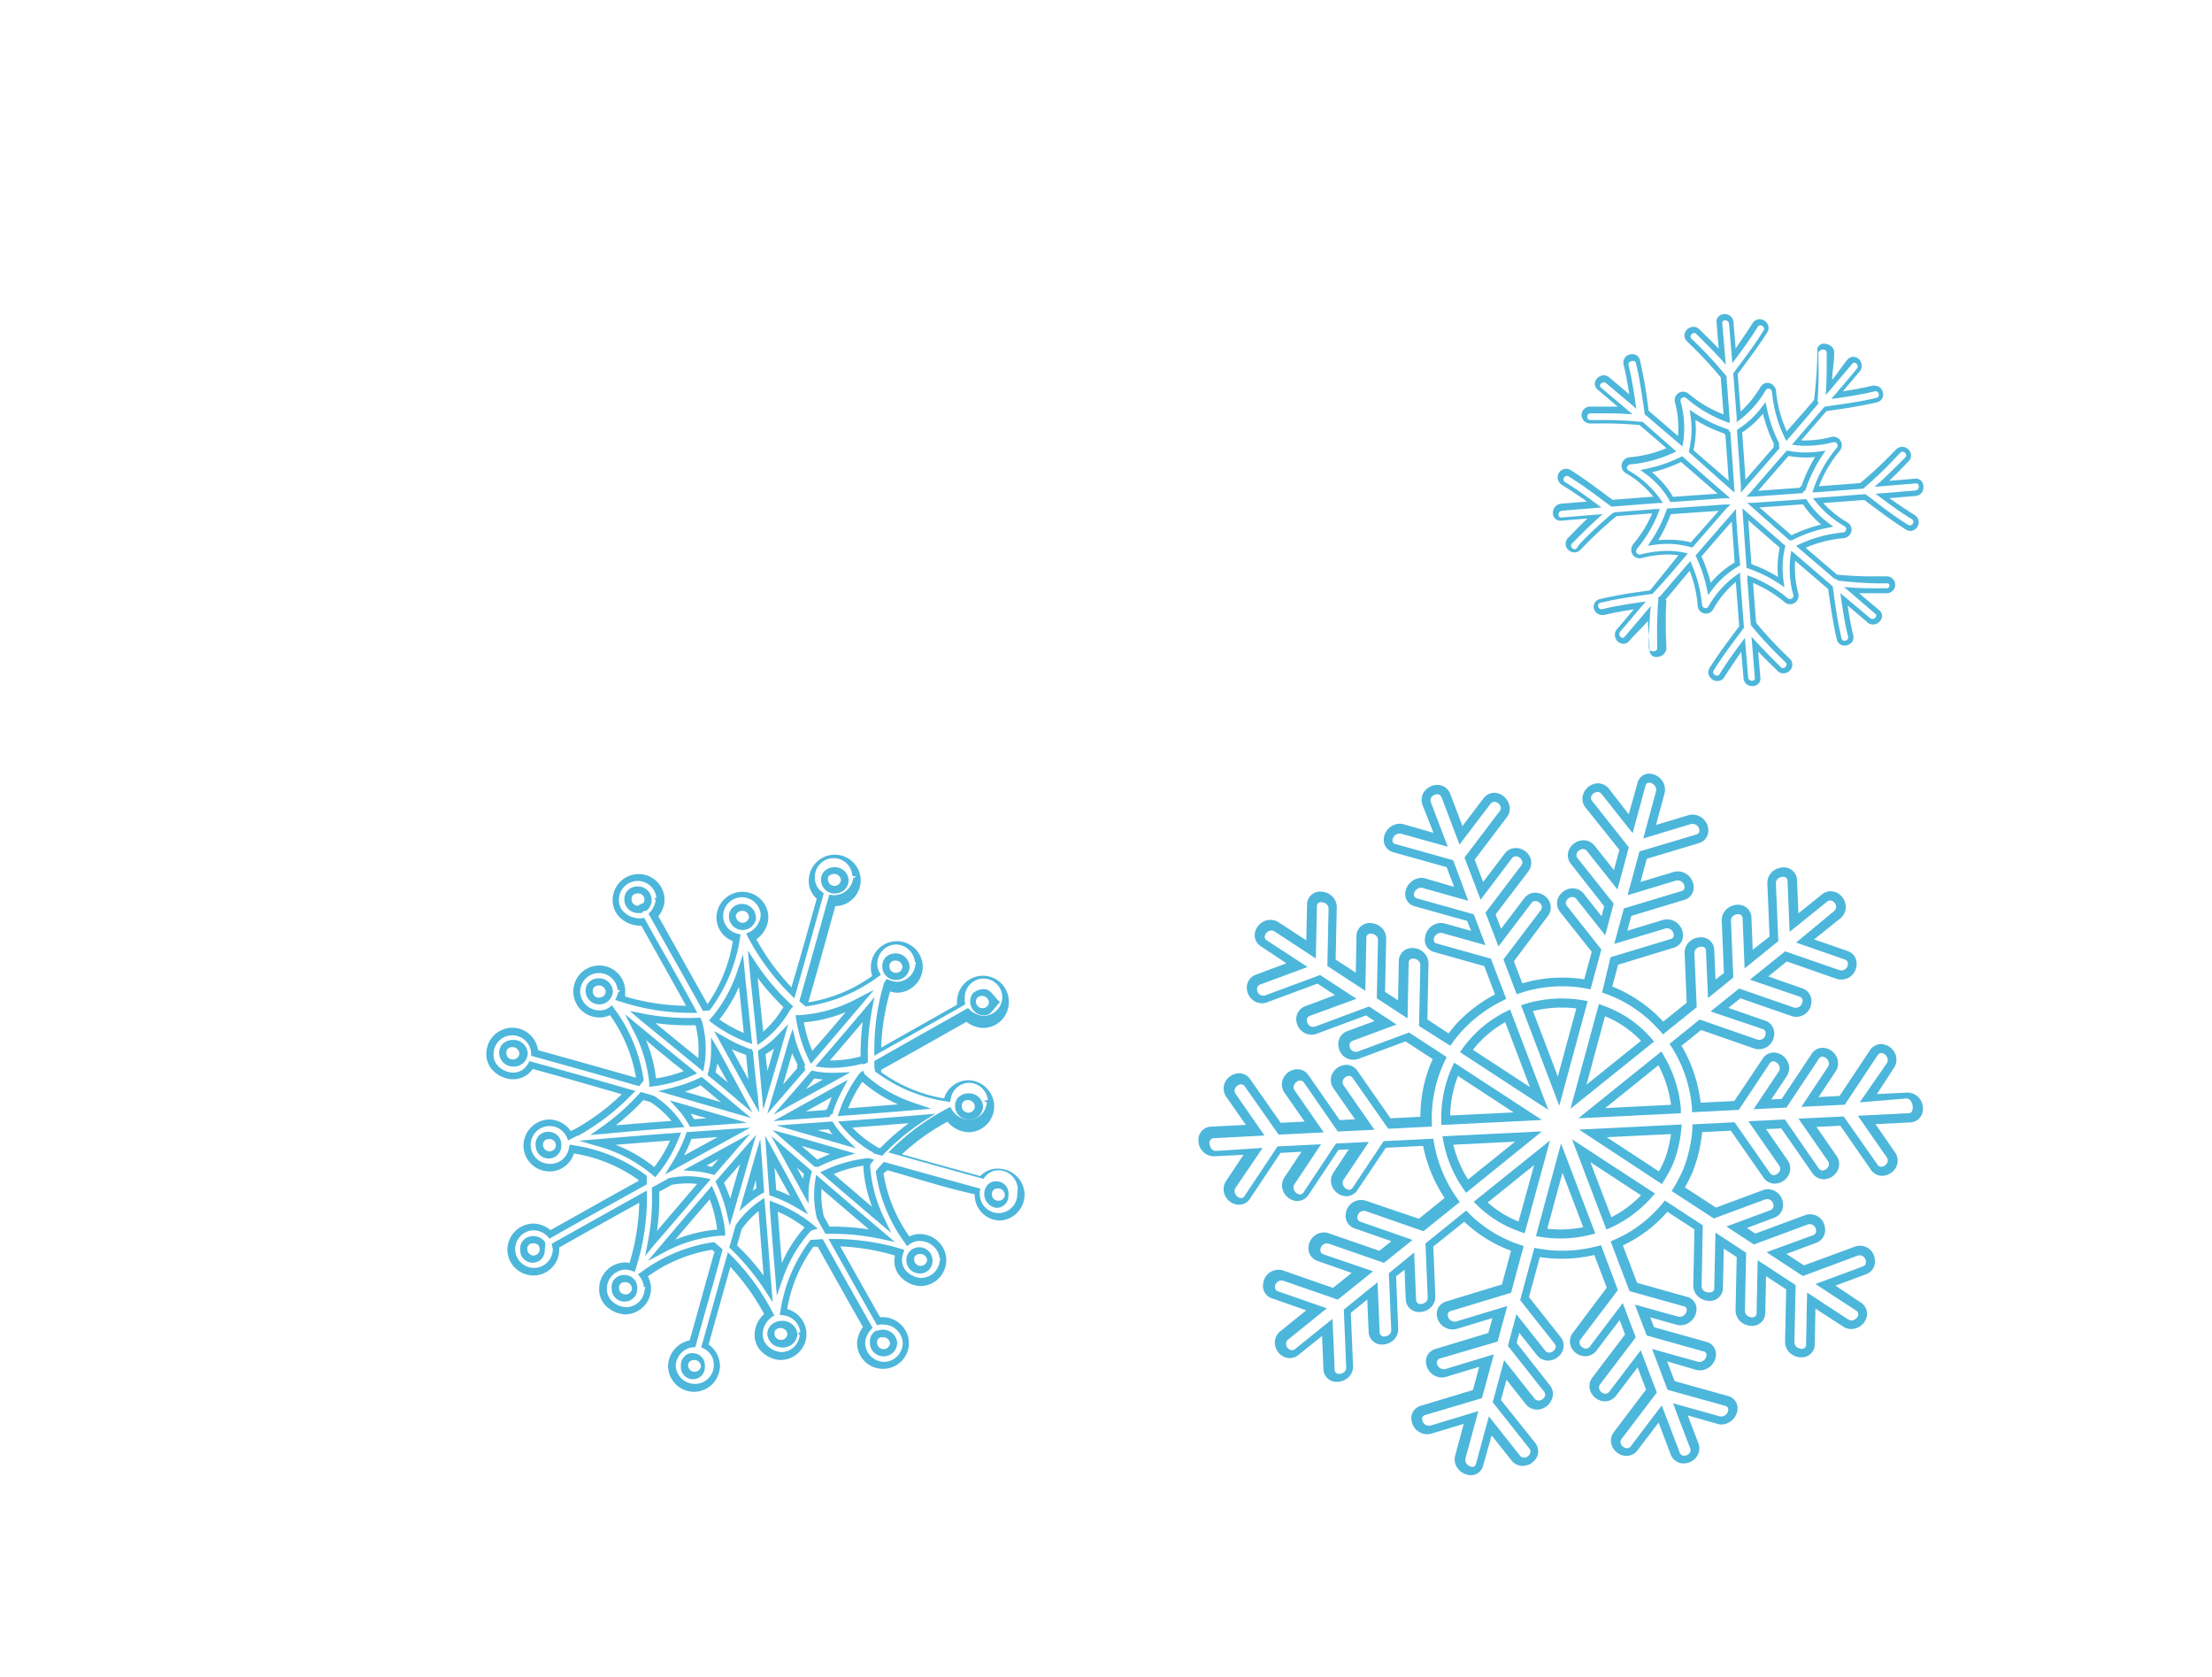 <svg id="layer1" xmlns="http://www.w3.org/2000/svg" viewBox="0 0 262.33 198.87"><defs><style>.cls-1{fill:#4db6db;}</style></defs><path class="cls-1" d="M196.16,123.5l-.37-.43a13.43,13.43,0,0,0-5.2-3.66l-.34-.13-.63-.23-3.37,12.42Zm-5.82-3a12.29,12.29,0,0,1,4.27,2.91l-6.46,5.2Z"/><path class="cls-1" d="M199.34,132l0-.56a14.81,14.81,0,0,0-2-6.23l-.31-.54-9.85,7.93Zm-1.17-1-7.8.39,6.31-5.08A14.21,14.21,0,0,1,198.17,130.93Z"/><path class="cls-1" d="M188.29,118.7l-.58-.1a14.91,14.91,0,0,0-6.77.42l-.55.17,4.53,11.92Zm-6.49,1.19a14.12,14.12,0,0,1,5.14-.32l-2.19,8.08Z"/><path class="cls-1" d="M226,129.56l-3.41.17,2-3.08a1.76,1.76,0,0,0,.1-1.85,1.91,1.91,0,0,0-1.61-1,1.58,1.58,0,0,0-1.33.75l-3.59,5.4-2.49.13,2-3a1.75,1.75,0,0,0,.1-1.84,1.89,1.89,0,0,0-1.62-1,1.57,1.57,0,0,0-1.32.75l-3.53,5.31-1.24.06,1.81-2.71a1.76,1.76,0,0,0,.09-1.85,1.88,1.88,0,0,0-1.61-1,1.57,1.57,0,0,0-1.32.75l-3.35,5-4,.2a17.09,17.09,0,0,0-2.26-6.75l2.32-1.87,6.26,2.18a1.81,1.81,0,0,0,2.39-1.47,1.59,1.59,0,0,0-1.09-1.83l-4.32-1.5,1.42-1.14,6,2.08A1.78,1.78,0,0,0,214.8,119a1.59,1.59,0,0,0-1.09-1.82l-4-1.4L211.9,114l5.87,2.05a1.81,1.81,0,0,0,2.39-1.47,1.59,1.59,0,0,0-1.09-1.83l-3.93-1.36,3.08-2.47a1.74,1.74,0,0,0,.56-2,1.84,1.84,0,0,0-1.67-1.25,1.69,1.69,0,0,0-1.06.4l-2.77,2.23-.16-3.9a1.56,1.56,0,0,0-1.61-1.55,2,2,0,0,0-1.42.6,1.79,1.79,0,0,0-.49,1.33l.26,6.27-2,1.57-.15-3.79a1.56,1.56,0,0,0-1.62-1.55,2,2,0,0,0-1.41.6,1.79,1.79,0,0,0-.49,1.33l.26,6.16-1,.78-.15-3.47a1.54,1.54,0,0,0-1.61-1.54,2,2,0,0,0-1.41.59,1.79,1.79,0,0,0-.49,1.33l.24,5.84-2.78,2.23a16.48,16.48,0,0,0-3.24-2.71,15.85,15.85,0,0,0-2.81-1.44l.7-2.59,6.54-2a1.51,1.51,0,0,0,1.13-1.74,1.9,1.9,0,0,0-1.84-1.64,2.15,2.15,0,0,0-.55.08l-4.19,1.27.48-1.76,6.24-1.89a1.53,1.53,0,0,0,1.13-1.75,1.9,1.9,0,0,0-1.83-1.64,2,2,0,0,0-.55.08l-3.91,1.18.75-2.75,6.15-1.85a1.55,1.55,0,0,0,1.13-1.75,1.9,1.9,0,0,0-1.84-1.64,1.75,1.75,0,0,0-.55.08l-3.8,1.15,1-3.7a1.82,1.82,0,0,0-.31-1.61,2,2,0,0,0-1.54-.78A1.47,1.47,0,0,0,194.16,93l-1,3.55-2.33-3a1.7,1.7,0,0,0-1.35-.67A1.9,1.9,0,0,0,187.83,94a1.64,1.64,0,0,0,.22,1.77l4,5-.65,2.4-2.27-2.87a1.7,1.7,0,0,0-1.34-.67,1.93,1.93,0,0,0-1.69,1.06,1.64,1.64,0,0,0,.22,1.77l3.93,5-.32,1.18L187.85,106a1.71,1.71,0,0,0-1.35-.67,1.93,1.93,0,0,0-1.68,1.06,1.64,1.64,0,0,0,.22,1.77l3.73,4.7-.89,3.26a16.76,16.76,0,0,0-7.34.48l-1-2.62,4-5.33a1.65,1.65,0,0,0,.19-1.8,1.9,1.9,0,0,0-1.66-1,1.64,1.64,0,0,0-1.33.69l-2.72,3.59-.65-1.7,3.86-5.08a1.69,1.69,0,0,0,.19-1.8,1.91,1.91,0,0,0-1.66-1,1.63,1.63,0,0,0-1.33.69l-2.54,3.34-1-2.65,3.79-5a1.65,1.65,0,0,0,.19-1.8A1.89,1.89,0,0,0,177.25,94a1.65,1.65,0,0,0-1.34.69l-2.47,3.26L172,94.16a1.62,1.62,0,0,0-1.54-1.09,1.92,1.92,0,0,0-1.57.82,1.71,1.71,0,0,0-.17,1.6L170,98.75l-3.5-1a1.81,1.81,0,0,0-.51-.08,1.94,1.94,0,0,0-1.87,1.68,1.51,1.51,0,0,0,1.15,1.71l6.29,1.76.89,2.34-3.4-1a1.79,1.79,0,0,0-.51-.07,2,2,0,0,0-1.87,1.68,1.49,1.49,0,0,0,1.15,1.7l6.19,1.73.44,1.17-3.08-.86a1.86,1.86,0,0,0-.52-.07A1.94,1.94,0,0,0,169,111.2a1.48,1.48,0,0,0,1.14,1.7l5.88,1.65,1.28,3.36a17.44,17.44,0,0,0-4.5,3.4,15.47,15.47,0,0,0-1,1.23l-2.52-1.66.13-6.57a1.79,1.79,0,0,0-.51-1.31,1.93,1.93,0,0,0-1.41-.59,1.55,1.55,0,0,0-1.6,1.58l-.09,4.62-1.54-1,.13-6.27a1.76,1.76,0,0,0-.51-1.31,2,2,0,0,0-1.4-.58,1.54,1.54,0,0,0-1.61,1.57l-.08,4.31-2.39-1.55.13-6.17a1.77,1.77,0,0,0-.52-1.31,2,2,0,0,0-1.4-.58,1.53,1.53,0,0,0-1.6,1.57l-.09,4.21-3.25-2.12a1.83,1.83,0,0,0-1-.31,1.91,1.91,0,0,0-1.8,1.36,1.55,1.55,0,0,0,.69,1.79l3,2-3.59,1.34a1.61,1.61,0,0,0-1.07,1.86,1.81,1.81,0,0,0,1.75,1.54,1.85,1.85,0,0,0,.64-.12l5.95-2.21,2.09,1.36-3.49,1.3a1.62,1.62,0,0,0-1.08,1.86,1.83,1.83,0,0,0,1.75,1.54,1.91,1.91,0,0,0,.65-.12l5.85-2.17,1,.67-3.19,1.18a1.62,1.62,0,0,0-1.07,1.87,1.76,1.76,0,0,0,2.39,1.42l5.55-2.06,3.22,2.1a16.54,16.54,0,0,0-1.46,6.84l-3.54.18L161,127a1.62,1.62,0,0,0-1.34-.74,1.92,1.92,0,0,0-1.63,1,1.7,1.7,0,0,0,.13,1.81l2.54,3.65-1.82.09-3.68-5.29a1.61,1.61,0,0,0-1.34-.74,1.89,1.89,0,0,0-1.63,1,1.7,1.7,0,0,0,.12,1.81l2.37,3.4-2.84.14L148.29,128a1.61,1.61,0,0,0-1.34-.74,1.91,1.91,0,0,0-1.63,1,1.7,1.7,0,0,0,.12,1.81l2.31,3.31-4.08.21a1.55,1.55,0,0,0-1.54,1.67,1.85,1.85,0,0,0,1.93,1.84l3.41-.17-2.05,3.08a1.75,1.75,0,0,0-.09,1.84,1.87,1.87,0,0,0,1.61,1,1.57,1.57,0,0,0,1.32-.75l3.6-5.4,2.49-.13-2,3a1.75,1.75,0,0,0-.09,1.84,1.87,1.87,0,0,0,1.61,1,1.57,1.57,0,0,0,1.32-.75l3.54-5.31,1.23-.07-1.8,2.72a1.75,1.75,0,0,0-.1,1.84,1.87,1.87,0,0,0,1.61,1,1.6,1.6,0,0,0,1.33-.75l3.35-5,4.42-.22a17.52,17.52,0,0,0,2.55,6.18l-3.05,2.46L162,142.38a1.91,1.91,0,0,0-.62-.1,1.84,1.84,0,0,0-1.77,1.57,1.58,1.58,0,0,0,1.09,1.82l4.31,1.5-1.42,1.14-6-2.07a1.83,1.83,0,0,0-.61-.11,1.87,1.87,0,0,0-1.78,1.58,1.59,1.59,0,0,0,1.1,1.82l4,1.4-2.21,1.78-5.88-2.05a1.81,1.81,0,0,0-2.39,1.47A1.57,1.57,0,0,0,151,154l3.92,1.37-3.07,2.47a1.71,1.71,0,0,0-.56,1.94,1.83,1.83,0,0,0,1.66,1.26,1.67,1.67,0,0,0,1.06-.4l2.78-2.23.16,3.89a1.55,1.55,0,0,0,1.61,1.55,2,2,0,0,0,1.41-.59,1.79,1.79,0,0,0,.49-1.33l-.26-6.27,1.95-1.57.16,3.79a1.56,1.56,0,0,0,1.61,1.55,2,2,0,0,0,1.41-.6,1.79,1.79,0,0,0,.49-1.33l-.25-6.16,1-.78.14,3.46a1.56,1.56,0,0,0,1.61,1.55,2,2,0,0,0,1.41-.59,1.72,1.72,0,0,0,.49-1.34l-.24-5.83,3.67-2.95a16,16,0,0,0,5.55,3.44l-1.08,4-6.54,2A1.54,1.54,0,0,0,170.4,156a1.91,1.91,0,0,0,1.84,1.64,2.09,2.09,0,0,0,.55-.08l4.2-1.27-.48,1.76-6.24,1.89a1.54,1.54,0,0,0-1.14,1.75,1.91,1.91,0,0,0,1.84,1.64,2.09,2.09,0,0,0,.55-.08l3.9-1.18-.74,2.75-6.15,1.86a1.52,1.52,0,0,0-1.13,1.74,1.89,1.89,0,0,0,1.83,1.64,2,2,0,0,0,.55-.08l3.81-1.15-1,3.7a1.79,1.79,0,0,0,.31,1.61,2,2,0,0,0,1.53.78,1.5,1.5,0,0,0,1.47-1.17l1-3.55,2.34,2.95a1.71,1.71,0,0,0,1.34.67,1.93,1.93,0,0,0,1.69-1.06A1.64,1.64,0,0,0,182,171l-4-5,.66-2.4,2.26,2.86a1.71,1.71,0,0,0,1.35.68A1.91,1.91,0,0,0,184,166a1.62,1.62,0,0,0-.22-1.77l-3.92-5,.32-1.19,2.07,2.62a1.7,1.7,0,0,0,1.34.67,1.91,1.91,0,0,0,1.68-1.06,1.61,1.61,0,0,0-.22-1.77l-3.72-4.7,1.28-4.74a17.59,17.59,0,0,0,6.47-.25l1.47,3.87-4,5.33a1.69,1.69,0,0,0-.19,1.8,1.9,1.9,0,0,0,1.66,1,1.63,1.63,0,0,0,1.33-.69l2.73-3.59.64,1.7-3.85,5.08a1.65,1.65,0,0,0-.19,1.8,1.9,1.9,0,0,0,1.66,1.05,1.64,1.64,0,0,0,1.33-.69l2.54-3.34,1,2.64-3.79,5a1.67,1.67,0,0,0-.19,1.8,1.89,1.89,0,0,0,1.66,1.06,1.67,1.67,0,0,0,1.33-.69l2.48-3.26,1.42,3.74a1.62,1.62,0,0,0,1.55,1.1,1.9,1.9,0,0,0,1.56-.82,1.65,1.65,0,0,0,.17-1.6l-1.24-3.27,3.51,1a1.81,1.81,0,0,0,.51.08,2,2,0,0,0,1.87-1.68,1.51,1.51,0,0,0-1.15-1.71l-6.3-1.76-.89-2.34,3.4,1a2.25,2.25,0,0,0,.52.07,1.94,1.94,0,0,0,1.86-1.68,1.51,1.51,0,0,0-1.15-1.71l-6.18-1.73-.45-1.17,3.09.87a1.79,1.79,0,0,0,.51.07,1.94,1.94,0,0,0,1.87-1.68,1.49,1.49,0,0,0-1.15-1.7l-5.88-1.65-1.69-4.44c.3-.14.59-.29.87-.44a16,16,0,0,0,4.41-3.55l3.21,2.09-.14,6.58a1.8,1.8,0,0,0,.51,1.31,2,2,0,0,0,1.41.59,1.53,1.53,0,0,0,1.6-1.57l.1-4.63,1.53,1-.13,6.26a1.81,1.81,0,0,0,.51,1.32,2,2,0,0,0,1.41.58,1.54,1.54,0,0,0,1.6-1.57l.09-4.32,2.39,1.56-.13,6.16a1.81,1.81,0,0,0,.51,1.32,2,2,0,0,0,1.41.58,1.54,1.54,0,0,0,1.6-1.57l.08-4.21,3.26,2.12a1.78,1.78,0,0,0,1,.31h0a1.94,1.94,0,0,0,1.8-1.36,1.56,1.56,0,0,0-.69-1.79l-3-2,3.58-1.33a1.61,1.61,0,0,0,1.08-1.86,1.76,1.76,0,0,0-2.39-1.42l-6,2.21-2.08-1.36,3.49-1.3a1.61,1.61,0,0,0,1.07-1.86,1.76,1.76,0,0,0-2.39-1.42l-5.85,2.17-1-.67,3.18-1.19a1.61,1.61,0,0,0,1.07-1.86,1.81,1.81,0,0,0-1.74-1.54,1.87,1.87,0,0,0-.65.12l-5.54,2.06-3.68-2.4a18.17,18.17,0,0,0,.91-1.82,17.19,17.19,0,0,0,1.13-4.73l3.41-.17,3.86,5.55a1.62,1.62,0,0,0,1.34.73,1.91,1.91,0,0,0,1.64-1,1.7,1.7,0,0,0-.13-1.81l-2.54-3.66,1.81-.08,3.68,5.29a1.65,1.65,0,0,0,1.35.74,1.92,1.92,0,0,0,1.63-1,1.7,1.7,0,0,0-.13-1.81l-2.36-3.4,2.83-.14,3.62,5.21a1.63,1.63,0,0,0,1.35.73,1.91,1.91,0,0,0,1.63-1,1.7,1.7,0,0,0-.13-1.81l-2.3-3.32,4.08-.2a1.56,1.56,0,0,0,1.54-1.67A1.84,1.84,0,0,0,226,129.56Zm.33,2.44-6,.3,3.41,4.9a.64.64,0,0,1,.06.7.84.84,0,0,1-.68.45.56.56,0,0,1-.47-.27l-4-5.7-5.36.26,3.47,5a.64.64,0,0,1,.06.7.84.84,0,0,1-.68.45.56.56,0,0,1-.46-.27l-4-5.78-4.33.21,3.64,5.24a.64.64,0,0,1,.06.7.85.85,0,0,1-.69.45.56.56,0,0,1-.46-.27l-4.19-6-5,.25,0,.47a16.18,16.18,0,0,1-1.09,4.87,17.08,17.08,0,0,1-1.1,2.12l-.27.44,5,3.26,6.06-2.25a.74.74,0,0,1,1,.61.56.56,0,0,1-.39.67l-5.18,1.92,3.26,2.13,6.36-2.36a.74.74,0,0,1,1,.61.54.54,0,0,1-.39.67l-5.47,2,4.31,2.82,6.46-2.4a.73.73,0,0,1,1,.61.55.55,0,0,1-.39.67l-5.58,2.07,4.81,3.14a.49.49,0,0,1,.25.59.87.87,0,0,1-.77.59.78.78,0,0,1-.41-.12l-4.87-3.19-.12,6.15a.47.47,0,0,1-.53.52,1,1,0,0,1-.65-.26.74.74,0,0,1-.2-.54l.14-6.76-4.5-2.94-.13,6.25a.48.48,0,0,1-.53.52.93.93,0,0,1-.64-.26.75.75,0,0,1-.21-.54l.14-6.86-3.64-2.39-.14,6.56a.46.46,0,0,1-.53.52A.93.93,0,0,1,202,153a.69.69,0,0,1-.2-.54l.14-7.17-4.5-2.94-.3.37a15.43,15.43,0,0,1-4.41,3.66c-.41.22-.82.42-1.25.61l-.47.2,2.24,5.9,6.4,1.79a.44.44,0,0,1,.38.53.84.84,0,0,1-1,.71l-5.14-1.43,1.4,3.66,6.7,1.88a.43.43,0,0,1,.38.52.85.85,0,0,1-1,.72l-5.44-1.52,1.83,4.84,6.82,1.9a.46.46,0,0,1,.38.53.86.86,0,0,1-1,.72l-5.55-1.55,2,5.25a.62.62,0,0,1,0,.61.85.85,0,0,1-.68.36.55.55,0,0,1-.54-.41l-2.12-5.55-3.64,4.8a.59.59,0,0,1-.48.27.85.85,0,0,1-.7-.46.61.61,0,0,1,.09-.68l4.15-5.47-1.91-5-3.71,4.88a.57.57,0,0,1-.47.27.82.82,0,0,1-.7-.46.61.61,0,0,1,.08-.68l4.21-5.55-1.54-4.06-3.89,5.13a.59.59,0,0,1-.48.27.84.84,0,0,1-.7-.46.6.6,0,0,1,.09-.67l4.4-5.81-2-5.32-.47.12a16.29,16.29,0,0,1-6.95.28l-.49-.09-1.68,6.2,4.06,5.13a.56.56,0,0,1,.1.63.83.83,0,0,1-.72.46.62.62,0,0,1-.5-.27l-3.39-4.28-1,3.76,4.26,5.38a.57.57,0,0,1,.1.64.87.87,0,0,1-.72.46.66.66,0,0,1-.51-.27l-3.58-4.53-1.35,5,4.33,5.47a.57.57,0,0,1,.09.63.83.83,0,0,1-.72.46.62.62,0,0,1-.5-.27l-3.66-4.62-1.52,5.61c-.09.34-.28.38-.43.38a.94.94,0,0,1-.68-.36.76.76,0,0,1-.13-.68l1.51-5.57-5.66,1.71a.81.81,0,0,1-1-.69.47.47,0,0,1,.38-.56l6.71-2,1.41-5.19-5.75,1.74a.82.82,0,0,1-1-.69.49.49,0,0,1,.39-.57l6.81-2,1.14-4.21-6.05,1.83a.82.82,0,0,1-1-.69.47.47,0,0,1,.39-.56l7.11-2.15,1.5-5.55-.48-.16a15.33,15.33,0,0,1-6-3.69l-.34-.35-4.83,3.9.27,6.37a.76.76,0,0,1-.2.55.93.93,0,0,1-.64.26.49.49,0,0,1-.54-.52l-.23-5.59-3,2.46.28,6.69a.7.7,0,0,1-.19.55.93.93,0,0,1-.64.26.49.49,0,0,1-.54-.52l-.25-5.91-4,3.24.28,6.81a.72.72,0,0,1-.19.55.93.93,0,0,1-.64.26.49.49,0,0,1-.54-.52l-.25-6-4.43,3.57a.64.64,0,0,1-.39.15.78.78,0,0,1-.65-.53.63.63,0,0,1,.22-.75l4.58-3.69-5.75-2a.52.52,0,0,1-.39-.63.76.76,0,0,1,1-.63l6.44,2.23,4.18-3.36-5.85-2a.53.53,0,0,1-.39-.64.77.77,0,0,1,1-.63l6.53,2.27,3.39-2.72-6.14-2.14a.52.52,0,0,1-.39-.63.77.77,0,0,1,1-.64l6.82,2.38,4.3-3.46-.29-.42a16.25,16.25,0,0,1-2.76-6.62l-.08-.47-5.89.29-3.66,5.5a.51.51,0,0,1-.43.27.83.83,0,0,1-.66-.45.69.69,0,0,1,0-.75l3-4.48-3.9.19-3.83,5.76a.5.5,0,0,1-.43.28.83.83,0,0,1-.67-.45.69.69,0,0,1,0-.75l3.16-4.75-5.16.25-3.89,5.85a.5.5,0,0,1-.43.28.83.83,0,0,1-.67-.45.71.71,0,0,1,0-.75l3.22-4.75-5.54.36h0c-.54,0-.75-.58-.76-.89a.54.54,0,0,1,.52-.62l6-.32-3.4-4.91a.62.62,0,0,1-.06-.71.82.82,0,0,1,.68-.45.56.56,0,0,1,.46.27l4,5.7,5.35-.27-3.47-5a.64.64,0,0,1,0-.71.81.81,0,0,1,.68-.44.56.56,0,0,1,.46.27l4,5.78,4.34-.21-3.64-5.24a.64.64,0,0,1-.06-.7.8.8,0,0,1,.68-.45.56.56,0,0,1,.46.27l4.2,6,5.17-.26,0-.52a15.68,15.68,0,0,1,1.55-7.29l.21-.43-4.46-2.91-6.05,2.24a.73.73,0,0,1-1-.6.55.55,0,0,1,.39-.67l5.17-1.92-3.26-2.14-6.36,2.37a.74.74,0,0,1-1-.61.56.56,0,0,1,.39-.67l5.48-2-4.31-2.82-6.47,2.4a.74.74,0,0,1-1-.61.56.56,0,0,1,.39-.67l5.59-2.07-4.82-3.15a.48.48,0,0,1-.24-.58.86.86,0,0,1,.77-.6.79.79,0,0,1,.4.13l4.87,3.19.13-6.15a.47.47,0,0,1,.53-.52.93.93,0,0,1,.64.26.73.73,0,0,1,.21.54l-.14,6.76,4.5,2.94.12-6.25a.48.48,0,0,1,.54-.52.94.94,0,0,1,.64.26.7.7,0,0,1,.2.54l-.14,6.86,3.65,2.38.13-6.55a.48.48,0,0,1,.53-.53.91.91,0,0,1,.65.27.72.72,0,0,1,.2.54l-.15,7.17L172,124l.3-.42a15.55,15.55,0,0,1,1.25-1.52,16.45,16.45,0,0,1,4.64-3.4l.44-.22-1.82-4.77-6.4-1.79a.44.44,0,0,1-.37-.53.86.86,0,0,1,1-.72l5.13,1.44-1.39-3.66-6.71-1.88a.44.44,0,0,1-.38-.53.86.86,0,0,1,1-.72l5.44,1.53L172.34,102l-6.81-1.91a.43.43,0,0,1-.38-.52.85.85,0,0,1,1-.72l5.55,1.55-2-5.25a.64.64,0,0,1,.06-.62.85.85,0,0,1,.68-.35.55.55,0,0,1,.54.41l2.11,5.55,3.65-4.8a.58.58,0,0,1,.48-.27.81.81,0,0,1,.69.46.6.6,0,0,1-.08.68l-4.15,5.47,1.91,5,3.7-4.89a.59.59,0,0,1,.48-.26.83.83,0,0,1,.7.46.6.6,0,0,1-.09.67l-4.21,5.56,1.54,4,3.9-5.13a.59.59,0,0,1,.47-.26.82.82,0,0,1,.7.46.6.6,0,0,1-.08.67l-4.4,5.8,1.57,4.12.48-.15a15.89,15.89,0,0,1,7.79-.52l.49.1,1.28-4.73-4.06-5.13a.55.55,0,0,1-.09-.63.83.83,0,0,1,.71-.46.63.63,0,0,1,.51.27l3.39,4.27,1-3.76-4.27-5.37a.59.59,0,0,1-.09-.64.85.85,0,0,1,.72-.46.62.62,0,0,1,.5.27l3.59,4.53,1.35-5-4.33-5.47a.56.56,0,0,1-.1-.63.83.83,0,0,1,.72-.46.61.61,0,0,1,.5.26l3.66,4.62,1.52-5.6c.09-.34.29-.38.43-.38a.88.88,0,0,1,.68.36.76.76,0,0,1,.14.68l-1.51,5.57,5.65-1.71a.82.82,0,0,1,1,.68.48.48,0,0,1-.39.57l-6.71,2-1.41,5.19,5.75-1.74a.82.82,0,0,1,1,.69.47.47,0,0,1-.38.56l-6.81,2.06-1.14,4.2,6.05-1.82a.81.81,0,0,1,1,.69.47.47,0,0,1-.38.56l-7.11,2.15L190,117.69l.46.16a15.27,15.27,0,0,1,3.06,1.51,15.76,15.76,0,0,1,3.36,2.9l.34.39,4-3.22-.27-6.37a.76.76,0,0,1,.19-.55.94.94,0,0,1,.64-.26.48.48,0,0,1,.54.52l.24,5.58,3-2.45-.28-6.69a.71.71,0,0,1,.2-.55.9.9,0,0,1,.63-.26.49.49,0,0,1,.55.51l.24,5.92,4-3.24-.29-6.81a.71.71,0,0,1,.2-.55.91.91,0,0,1,.64-.26.49.49,0,0,1,.54.52l.25,6,4.43-3.57a.61.61,0,0,1,.38-.15.78.78,0,0,1,.66.53.64.64,0,0,1-.22.75L213,111.76l5.75,2a.53.53,0,0,1,.39.64.77.77,0,0,1-1,.63l-6.43-2.23-4.18,3.36,5.85,2a.51.51,0,0,1,.38.64.79.79,0,0,1-.72.68.85.85,0,0,1-.26,0l-6.53-2.27-3.38,2.72L209,122a.52.52,0,0,1,.39.63.76.76,0,0,1-1,.63l-6.82-2.37L198,123.77l.26.4a16,16,0,0,1,2.4,7.19l0,.52,5.55-.28,3.65-5.49a.51.51,0,0,1,.43-.27.83.83,0,0,1,.67.45.71.71,0,0,1,0,.75l-3,4.48,3.9-.19,3.83-5.76a.51.51,0,0,1,.43-.28.83.83,0,0,1,.67.45.71.71,0,0,1,0,.75l-3.16,4.75,5.15-.25,3.89-5.86a.53.53,0,0,1,.44-.27.83.83,0,0,1,.66.45.71.71,0,0,1,0,.75l-3.22,4.65,5.53-.46h0c.54,0,.75.68.76,1S226.78,132,226.33,132Z"/><path class="cls-1" d="M172.45,126l-.26.57c-.09.2-.18.41-.26.62a14.63,14.63,0,0,0-1,5.65v.55l11.94-.59Zm.47,1.59h0l6.59,4.31-7.53.37A13.55,13.55,0,0,1,172.92,127.55Z"/><path class="cls-1" d="M190.51,145.79l.52-.23a14.5,14.5,0,0,0,4.82-3.57l.42-.47-9.83-6.42Zm.59-1.46-2.49-6.53,6,3.93A13.06,13.06,0,0,1,191.1,144.33Z"/><path class="cls-1" d="M171.06,134.73l.12.61a14.52,14.52,0,0,0,2.36,5.62l.33.47,9-7.28Zm1.3,1,7.32-.36-5.58,4.49A13.73,13.73,0,0,1,172.36,135.74Z"/><path class="cls-1" d="M174.77,142.5l.43.42a13.4,13.4,0,0,0,4.47,2.9l.61.23.54.18,3-11Zm5.32,2.34h0a12.45,12.45,0,0,1-3.66-2.26l5.51-4.44Z"/><path class="cls-1" d="M197.09,140.4l.29-.47a15.42,15.42,0,0,0,1-1.85,14.61,14.61,0,0,0,1-4.13l.06-.62-12.17.61Zm.26-2.73c-.18.41-.39.82-.61,1.23l-6.2-4.06,7.63-.37A13.44,13.44,0,0,1,197.35,137.67Z"/><path class="cls-1" d="M182.15,146.57l.59.1a15.11,15.11,0,0,0,2.32.18,14.57,14.57,0,0,0,3.55-.44l.58-.15-4.06-10.67Zm5.61-1.06a13.51,13.51,0,0,1-4.26.18l1.8-6.64Z"/><path class="cls-1" d="M179.09,119.7l-.53.27a13.89,13.89,0,0,0-5.09,4.33l-.32.46,10.47,6.84Zm-.58,1.5,2.93,7.7-6.76-4.42A12.89,12.89,0,0,1,178.51,121.2Z"/><path class="cls-1" d="M205.16,57.94l.55.48-.05-.73c-.14-2.1-.29-4.19-.44-6.29v-.14l-.11-.08A.8.8,0,0,1,205,51l0-.11-.12,0a16.45,16.45,0,0,1-3.93-1.92l-.56-.37.09.66a10.67,10.67,0,0,1-.18,4.18l0,.18.14.12Zm-4.1-8.15a16.77,16.77,0,0,0,3.43,1.61,1.09,1.09,0,0,0,.13.17q.21,2.72.39,5.43l-4.18-3.62A11.12,11.12,0,0,0,201.06,49.79Z"/><path class="cls-1" d="M198.06,59.52h.2l6.2-.44.73,0-.55-.48c-1.68-1.46-3.35-2.92-5-4.37l-.15-.13-.18.09a16.69,16.69,0,0,1-4.1,1.4l-.66.13.53.41A10.21,10.21,0,0,1,198,59.35ZM195.91,56a16.64,16.64,0,0,0,3.45-1.22c1.45,1.24,2.89,2.5,4.33,3.76l-5.28.37A10.75,10.75,0,0,0,195.91,56Z"/><path class="cls-1" d="M207.11,58.89l.73,0,5.77-.41h.16l.09-.14a.46.46,0,0,1,.2-.19l.1-.06,0-.11A16.84,16.84,0,0,1,216.12,54l.37-.56-.66.09a12.84,12.84,0,0,1-1.71.12,9.86,9.86,0,0,1-2.06-.21l-.18,0-.12.14-4.17,4.81Zm5-4.83a11,11,0,0,0,2,.19,11.22,11.22,0,0,0,1.15-.06,17.85,17.85,0,0,0-1.61,3.43,1,1,0,0,0-.23.22l-4.91.35Z"/><path class="cls-1" d="M205.89,61.07l0-.73-.47.55q-2.12,2.41-4.21,4.84l-.13.15.09.18a16.81,16.81,0,0,1,1.27,3.84l.14.65.4-.53a10.46,10.46,0,0,1,3.22-2.89l.16-.09v-.2C206.16,64.92,206,63,205.89,61.07Zm-3,8.08a18.28,18.28,0,0,0-1.1-3.17q1.78-2.09,3.59-4.14c.11,1.62.23,3.24.34,4.86A10.75,10.75,0,0,0,202.85,69.15Z"/><path class="cls-1" d="M227.14,56.75c-1,.1-2.07.18-3.1.26.69-.65,1.37-1.33,2-2l.3-.31a.93.93,0,0,0,.22-1.05,1.07,1.07,0,0,0-1-.67,1,1,0,0,0-.68.3l-.32.32a45.76,45.76,0,0,1-3.87,3.61l-.09.07-4.89.38a15,15,0,0,1,2.45-4.18,1,1,0,0,0,.16-1.13,1,1,0,0,0-1.14-.54,12.19,12.19,0,0,1-3.57.41l3-3.48.87-.13a51.92,51.92,0,0,0,5.12-.91.93.93,0,0,0,.72-1.05,1,1,0,0,0-1-.92,1.09,1.09,0,0,0-.26,0c-1.19.29-2.4.5-3.51.67l2-2.36a1,1,0,0,0,.14-1.11,1,1,0,0,0-.91-.62.91.91,0,0,0-.69.34c-.67.8-1.13,1.59-1.8,2.38,0-1,.23-2,.23-2.92v-.36c0-.65-.71-1-1.21-1a.8.8,0,0,0-.63.29c-.18.18-.16.42-.16.69v.39a50.67,50.67,0,0,1-.39,5.33s-.13.09-.13.14c-1,1.19-2.08,2.37-3.1,3.55a14.7,14.7,0,0,1-1.27-4.75,1.08,1.08,0,0,0-1-1,1,1,0,0,0-.84.49,12.35,12.35,0,0,1-2.37,2.92c-.11-1.48-.23-3-.34-4.45l.52-.7c1-1.36,2.06-2.76,3-4.26a.92.92,0,0,0,0-1,1.08,1.08,0,0,0-.93-.54,1,1,0,0,0-.83.48c-.63,1-1.35,2-2,3-.09-1-.17-2.05-.26-3.08a1,1,0,0,0-1.07-1,1,1,0,0,0-.72.3.86.86,0,0,0-.22.7c.09,1,.17,2.07.26,3.1-.66-.7-1.34-1.37-2-2l-.3-.31a1,1,0,0,0-.69-.29,1.09,1.09,0,0,0-1,.66.94.94,0,0,0,.23,1.06l.31.31a47.59,47.59,0,0,1,3.62,3.88l.07.09c.11,1.46.22,2.93.34,4.39a14.52,14.52,0,0,1-4.11-2.42,1,1,0,0,0-1.49.12,1,1,0,0,0-.17.86,11.75,11.75,0,0,1,.36,4l-3.48-3-.12-.86a51.92,51.92,0,0,0-.91-5.12.92.92,0,0,0-.92-.73,1.08,1.08,0,0,0-.85.4,1,1,0,0,0-.17.85c.29,1.18.5,2.4.67,3.51l-2.37-2a1,1,0,0,0-.66-.25,1.12,1.12,0,0,0-1,.71.89.89,0,0,0,.29,1l2.37,2c-.74,0-1.48,0-2.18,0h-1.1a1,1,0,0,0,0,2h1.14a43,43,0,0,1,4.58.18l.14,0,3.21,2.75a14.67,14.67,0,0,1-4.36,1.08,1.05,1.05,0,0,0-.95.81,1,1,0,0,0,.46,1.06,11.67,11.67,0,0,1,3.28,2.8l-4.84.37-.7-.52c-1.36-1-2.77-2.07-4.26-3a1,1,0,0,0-.51-.15,1,1,0,0,0-1,.77,1,1,0,0,0,.45,1.11c1,.63,2.05,1.34,3,2l-3.09.26a1.06,1.06,0,0,0-.95,1.11.89.89,0,0,0,1,.9l3.09-.26c-.69.65-1.37,1.34-2,2l-.3.3a1,1,0,0,0-.22,1.05,1.07,1.07,0,0,0,1,.67,1,1,0,0,0,.68-.3l.32-.32a47.48,47.48,0,0,1,3.88-3.61l.09-.07,4.23-.33a14.62,14.62,0,0,1-2.23,3.63,1.07,1.07,0,0,0-.16,1.13,1,1,0,0,0,1.15.54,12.76,12.76,0,0,1,3.09-.42,8.49,8.49,0,0,1,1.26.09L195.69,70l-.87.13a51.21,51.21,0,0,0-5.11.91A.93.93,0,0,0,189,72a1,1,0,0,0,1,.92,1.07,1.07,0,0,0,.25,0c1.19-.29,2.4-.5,3.51-.67-.67.79-1.33,1.58-2,2.36a1,1,0,0,0-.14,1.11,1,1,0,0,0,.91.62.91.91,0,0,0,.69-.34c.67-.8,1.54-1.58,2.22-2.38,0,1,.18,2,.18,2.92v.36c0,.65.3,1,.8,1a1.25,1.25,0,0,0,.83-.29,1,1,0,0,0,.37-.69v-.39a49.68,49.68,0,0,1,0-5.32s-.08-.1-.08-.15c1-1.13,1.88-2.26,2.85-3.38a14.54,14.54,0,0,1,.94,4.08,1,1,0,0,0,1,1,1,1,0,0,0,.83-.49A11.49,11.49,0,0,1,205.86,69c.13,1.75.26,3.5.4,5.25l-.52.7c-1,1.36-2.07,2.77-3,4.26a.92.92,0,0,0,0,1,1.09,1.09,0,0,0,.94.54.93.93,0,0,0,.82-.48c.64-1,1.35-2,2-3,.09,1,.17,2.06.27,3.08a1,1,0,0,0,1.06,1,1,1,0,0,0,.72-.29.9.9,0,0,0,.22-.71c-.09-1-.17-2.07-.26-3.1.66.7,1.34,1.38,2,2l.3.3a.94.94,0,0,0,.68.29,1.07,1.07,0,0,0,1-.66.94.94,0,0,0-.22-1.05l-.32-.32a47.59,47.59,0,0,1-3.62-3.88l-.06-.09c-.13-1.57-.25-3.15-.37-4.72a14.88,14.88,0,0,1,3.71,2.25,1,1,0,0,0,1.49-.13,1,1,0,0,0,.17-.85,12.14,12.14,0,0,1-.38-3.91l3.92,3.36.12.87c.25,1.68.5,3.41.91,5.11a.92.92,0,0,0,.93.73,1.11,1.11,0,0,0,.85-.4,1,1,0,0,0,.16-.85c-.29-1.18-.49-2.39-.66-3.5l2.36,2a1,1,0,0,0,.66.25,1.11,1.11,0,0,0,1-.71.86.86,0,0,0-.29-1l-2.37-2,2.16,0h1.12a1,1,0,0,0,0-2H222.6a43.12,43.12,0,0,1-4.58-.19l-.14,0-3.74-3.2a14.42,14.42,0,0,1,4.47-1.13,1.08,1.08,0,0,0,.95-.81,1,1,0,0,0-.46-1.06,12.33,12.33,0,0,1-2.87-2.3l4.86-.37.69.52c1.36,1,2.77,2.07,4.26,3a1,1,0,0,0,.52.15h0a1,1,0,0,0,.95-.77,1,1,0,0,0-.44-1.11c-1-.63-2.06-1.34-3-2l3.08-.26a1,1,0,0,0,.95-1.11A.9.9,0,0,0,227.14,56.75Zm0,1.41-3.71.31-1,.08.64.48c1.07.8,2.33,1.72,3.65,2.52a.35.35,0,0,1,.17.43.39.39,0,0,1-.56.27c-1.47-.89-2.87-1.94-4.22-3l-.78-.58-.1-.07h-.11c-1.85.14-3.7.29-5.55.42l-.56.05.34.44a12.34,12.34,0,0,0,3.4,2.89.35.35,0,0,1,.19.4.44.44,0,0,1-.41.34,15.62,15.62,0,0,0-5.1,1.38l-.43.2.35.3,4.19,3.59.09.06h.22l.05.16a44.27,44.27,0,0,0,4.67.34h1.14c.36,0,.37.18.37.25s0,.33-.37.33l-1.12,0c-1,0-2,0-3-.08l-.9-.06.69.58c1,.86,2,1.72,3,2.57a.27.27,0,0,1,.11.33.48.48,0,0,1-.44.3.39.39,0,0,1-.27-.1L219.05,71l-.8-.67.12.79c.19,1.32.43,2.86.8,4.36a.35.35,0,0,1-.06.32.47.47,0,0,1-.37.18.33.33,0,0,1-.34-.27c-.41-1.67-.66-3.39-.9-5.06,0-.33-.09-.66-.14-1l0-.12-.08-.07-4.43-3.8-.41-.35-.09.53a11.81,11.81,0,0,0,.32,4.7.4.4,0,0,1-.06.34.41.41,0,0,1-.32.15.46.46,0,0,1-.3-.11,15.53,15.53,0,0,0-4.33-2.54l-.44-.17,0,.47c.14,1.78.27,3.55.41,5.32l0,.11.08.1a.2.2,0,0,1,.06.07l0,0a49.13,49.13,0,0,0,3.67,3.94l.32.32a.33.33,0,0,1,.09.39.48.48,0,0,1-.4.29.37.37,0,0,1-.26-.12l-.3-.3c-.86-.86-1.75-1.75-2.58-2.66l-.6-.66.08.89c.11,1.32.21,2.65.33,4a.32.32,0,0,1-.06.25.4.4,0,0,1-.28.1.44.44,0,0,1-.46-.4L207,76.43l-.06-.8-.48.64c-.8,1.08-1.72,2.34-2.52,3.66a.37.37,0,0,1-.31.19.5.5,0,0,1-.41-.24.34.34,0,0,1,0-.35c.89-1.47,1.93-2.86,2.94-4.21.2-.26.4-.52.59-.79l.07-.09v-.11q-.24-3-.45-5.91l0-.52-.43.29a11.53,11.53,0,0,0-3.34,3.73.36.36,0,0,1-.32.19.43.43,0,0,1-.43-.41,15.7,15.7,0,0,0-1.2-4.72l-.19-.45-.32.37-3.29,3.84-.16.08-.11.12v0s.1.07.09.1l0,0a51.62,51.62,0,0,0-.13,5.41v.39a.41.41,0,0,1-.1.27.72.72,0,0,1-.4.11s-.5,0-.5-.38v-.36c0-1.24.09-2.52.15-3.77l.09-.88-.56.68-2.55,3a.32.32,0,0,1-.23.13.47.47,0,0,1-.36-.28.42.42,0,0,1,.07-.46l2.47-2.92.56-.66-.79.11c-1.32.2-2.86.43-4.36.8a.41.41,0,0,1-.5-.37.33.33,0,0,1,.27-.39c1.67-.41,3.39-.66,5.06-.9l1-.14.11,0,.08-.09Q198,68.22,199.84,66l.33-.38-.5-.11a9.07,9.07,0,0,0-1.9-.19,13.32,13.32,0,0,0-3.23.43h-.12a.38.38,0,0,1-.34-.21.48.48,0,0,1,.07-.49,15.36,15.36,0,0,0,2.52-4.24l.17-.45-.48,0-4.83.38h-.08l-.12.1-.07,0,0,0a47.59,47.59,0,0,0-3.94,3.68L187,65a.35.35,0,0,1-.25.12.46.46,0,0,1-.4-.29.33.33,0,0,1,.09-.39l.3-.3c.85-.86,1.74-1.76,2.66-2.58l.66-.6-.89.07-4,.33a.3.3,0,0,1-.34-.31.45.45,0,0,1,.4-.49l3.63-.3,1.05-.09-.65-.48c-1.07-.8-2.33-1.72-3.65-2.52a.35.35,0,0,1-.17-.43.39.39,0,0,1,.57-.26c1.46.89,2.86,1.93,4.21,2.94L191,60l.09.07h.11l5.49-.43.51,0-.28-.43a11.63,11.63,0,0,0-3.77-3.41.35.35,0,0,1-.19-.4.45.45,0,0,1,.41-.34,15.41,15.41,0,0,0,5-1.33l.43-.2-.36-.31L194.79,50,194.7,50l-.14,0h-.14a44.9,44.9,0,0,0-4.67-.19h-1.14a.36.36,0,0,1-.37-.39.38.38,0,0,1,.37-.41h1.1c1,0,2,0,3,.06l.89.05-.68-.58-3.05-2.58a.27.27,0,0,1-.11-.32.49.49,0,0,1,.44-.31.39.39,0,0,1,.27.1l2.89,2.44.7.6-.12-.8c-.19-1.32-.43-2.85-.8-4.35a.37.37,0,0,1,.06-.33.49.49,0,0,1,.38-.18A.32.32,0,0,1,194,43c.41,1.66.66,3.39.9,5,.05.33.09.66.14,1l0,.11.08.07,4,3.41.4.35.1-.52a11.67,11.67,0,0,0-.31-4.82.37.37,0,0,1,.07-.34.38.38,0,0,1,.32-.15.46.46,0,0,1,.3.11A15.31,15.31,0,0,0,204.69,50l.44.16,0-.46c-.12-1.66-.25-3.31-.38-5v-.09l-.09-.11-.06-.07,0,0a47.63,47.63,0,0,0-3.67-3.95l-.32-.31a.34.34,0,0,1-.09-.4.48.48,0,0,1,.4-.29.35.35,0,0,1,.26.12l.3.3c.86.86,1.75,1.75,2.58,2.66l.6.67-.07-.9c-.11-1.32-.22-2.65-.34-4a.29.29,0,0,1,.07-.24.35.35,0,0,1,.27-.11.44.44,0,0,1,.46.4c.12,1.29.22,2.59.33,3.88l.07.8.47-.64c.8-1.07,1.72-2.33,2.53-3.65a.34.34,0,0,1,.31-.19.46.46,0,0,1,.4.23.32.32,0,0,1,0,.35c-.89,1.47-1.93,2.86-2.94,4.21l-.59.79-.07.09v.12c.14,1.71.27,3.42.4,5.13l0,.56.44-.34a11.88,11.88,0,0,0,3-3.45.36.36,0,0,1,.32-.19.44.44,0,0,1,.43.42,15.38,15.38,0,0,0,1.5,5.38l.2.41.3-.35c1.15-1.32,2.29-2.66,3.42-4l.07-.07,0-.12v0a.4.4,0,0,1,0-.11l-.09,0a49.18,49.18,0,0,0,.09-5.42v-.39c0-.11.12-.2.19-.26a.51.51,0,0,1,.35-.12c.05,0,.46,0,.46.38v.36c0,1.24,0,2.52-.07,3.77l-.05.89.58-.68,2.58-3.05a.29.29,0,0,1,.22-.12.43.43,0,0,1,.36.27.39.39,0,0,1-.06.46c-.8,1-1.61,1.91-2.42,2.87l-.61.71.79-.11c1.33-.2,2.86-.43,4.36-.8a.41.41,0,0,1,.5.37.34.34,0,0,1-.27.4c-1.66.41-3.39.65-5.05.89l-1,.15h-.11l-.08.09q-1.71,2-3.43,4l-.37.43.56.07a10.42,10.42,0,0,0,1.13.06,13.32,13.32,0,0,0,3.23-.43h.12a.36.36,0,0,1,.33.21.46.46,0,0,1-.07.49,15.33,15.33,0,0,0-2.72,4.8l-.15.44.46,0,5.46-.42h.09l.11-.09.07-.06,0,0A47.48,47.48,0,0,0,225.06,54l.32-.32a.37.37,0,0,1,.25-.12.46.46,0,0,1,.4.29.36.36,0,0,1-.08.4l-.31.3c-.86.86-1.74,1.75-2.65,2.57l-.67.6.89-.07,4-.33a.3.3,0,0,1,.34.32A.43.43,0,0,1,227.14,58.16Z"/><path class="cls-1" d="M214.15,59.19H214l-6.08.43-.73,0,.55.48L212.15,64l.07.06h.09l.09,0,.11,0,.12-.06a16.27,16.27,0,0,1,4.13-1.42l.66-.13-.54-.41a10.58,10.58,0,0,1-2.63-2.79Zm1.86,3a17.38,17.38,0,0,0-3.54,1.28l-3.81-3.3,5.17-.37A11,11,0,0,0,216,62.21Z"/><path class="cls-1" d="M205.25,59.82l-.73,0-6.62.47-.19,0-.07.18a16.24,16.24,0,0,1-1.84,3.68l-.37.56.67-.09a10.19,10.19,0,0,1,4.45.27l.19,0,.12-.14,3.9-4.49Zm-4.72,4.49A10.11,10.11,0,0,0,197.8,64c-.37,0-.75,0-1.15.06a16.89,16.89,0,0,0,1.49-3.09l5.69-.4Z"/><path class="cls-1" d="M207.19,60.76l-.55-.48.05.73q.21,3.06.43,6.12v.2l.19.07a16.66,16.66,0,0,1,3.76,1.86l.55.37-.09-.66a10.72,10.72,0,0,1,.16-4.07l.05-.18-.14-.12Zm3.68,7.65a17.64,17.64,0,0,0-3.16-1.52c-.13-1.73-.25-3.46-.37-5.19l3.73,3.24A10.68,10.68,0,0,0,210.87,68.41Z"/><path class="cls-1" d="M210.92,53.29l.12-.14L211,53a.54.54,0,0,1,0-.31l0-.12-.06-.11a16.89,16.89,0,0,1-1.42-4.14l-.13-.65-.4.53a10.7,10.7,0,0,1-2.86,2.68L206,51l0,.18q.24,3.24.46,6.5l0,.72.48-.55Zm-1.84-4.24a17.56,17.56,0,0,0,1.28,3.56.9.9,0,0,0,0,.4c-1.11,1.29-2.23,2.57-3.35,3.86-.13-1.87-.26-3.73-.4-5.6A10.85,10.85,0,0,0,209.08,49.05Z"/><path class="cls-1" d="M97.36,139.8l-.57-.5-.12.76a11.47,11.47,0,0,0,.22,4.42l1,1.82h.25a27.57,27.57,0,0,1,6.33.61l1.67.36-1.3-1.1C102.36,144.08,99.85,141.94,97.36,139.8Zm1.3,5.64h-.28l-.68-1.21a12,12,0,0,1-.28-3.27q2.82,2.43,5.64,4.82A28.27,28.27,0,0,0,98.66,145.44Z"/><path class="cls-1" d="M74,151.18a1.49,1.49,0,0,0-1.11.47,1.45,1.45,0,0,0-.35,1.12,1.51,1.51,0,0,0,1.51,1.56,1.49,1.49,0,0,0,1.52-1.56v0A1.5,1.5,0,0,0,74,151.18Zm.18,2.3a.74.74,0,0,1-.77-.75.61.61,0,0,1,.16-.49.7.7,0,0,1,.54-.21.78.78,0,0,1,.83.72A.73.73,0,0,1,74.2,153.48Z"/><path class="cls-1" d="M91.92,142.62l-.63-.25,0,.68c.21,2.8.44,5.69.68,8.59l.16,2,.66-1.9A16.39,16.39,0,0,1,96.12,146a.36.36,0,0,1,.12-.09l.74-.23-.6-.5A16.07,16.07,0,0,0,91.92,142.62Zm.8,7.14c-.17-2-.33-4.09-.48-6.09a15.19,15.19,0,0,1,3.18,1.87A16.46,16.46,0,0,0,92.72,149.76Z"/><path class="cls-1" d="M104.78,160.82a1.59,1.59,0,0,0,1.62-1.55v-.05a1.68,1.68,0,0,0-2.32-1.43l-.07,0-.07,0-.07,0a1.44,1.44,0,0,0-.7,1.37A1.59,1.59,0,0,0,104.78,160.82Zm-.51-2.17.15-.08a1,1,0,0,1,.3,0,.78.78,0,0,1,.83.72.77.77,0,0,1-1.53,0A.6.6,0,0,1,104.27,158.65Z"/><path class="cls-1" d="M102.58,127.42l-.24-.48-.39.32,0,0-.05.07a16.57,16.57,0,0,0-2.34,4.4l-.21.61.64-.05c2.9-.21,5.74-.43,8.44-.66l2-.17-1.94-.66a16.32,16.32,0,0,1-5.82-3.31A.25.25,0,0,1,102.58,127.42Zm-2,4a15.85,15.85,0,0,1,1.69-3.15,16.31,16.31,0,0,0,4.25,2.68Z"/><path class="cls-1" d="M81.14,160.87a1.47,1.47,0,0,0-.39,1.12,1.44,1.44,0,0,0,1.42,1.55A1.41,1.41,0,0,0,83.59,162v0a1.44,1.44,0,0,0-1.48-1.55A1.18,1.18,0,0,0,81.14,160.87Zm2,1.1a.77.77,0,0,1-1.53,0,.63.63,0,0,1,.16-.5.74.74,0,0,1,.54-.21A.78.78,0,0,1,83.13,162Z"/><path class="cls-1" d="M109.08,151a1.48,1.48,0,0,0,1.51-1.56v0a1.57,1.57,0,0,0-2.69-1.08,1.52,1.52,0,0,0-.41,1.12A1.58,1.58,0,0,0,109.08,151Zm-.51-2.1a.78.78,0,0,1,.55-.21.79.79,0,0,1,.83.73.77.77,0,0,1-1.53,0A.67.67,0,0,1,108.57,148.88Z"/><path class="cls-1" d="M91,158.22a1.74,1.74,0,0,0,1.78,1.55,1.7,1.7,0,0,0,1.79-1.55v-.05a1.76,1.76,0,0,0-1.85-1.55,1.82,1.82,0,0,0-1.25.48A1.49,1.49,0,0,0,91,158.22Zm1-.54a.78.78,0,0,1,.55-.21.79.79,0,0,1,.83.73.77.77,0,0,1-1.53,0A.66.66,0,0,1,92,157.68Z"/><path class="cls-1" d="M116.75,120.39c.76,0,.84-.53,1.84-1.55v0c-1-1-1.12-1.55-1.91-1.55a1.88,1.88,0,0,0-1.28.47,1.49,1.49,0,0,0-.33,1.13A1.64,1.64,0,0,0,116.75,120.39Zm-.85-2.09a.83.83,0,0,1,1.38.51.73.73,0,0,1-.76.73.74.74,0,0,1-.77-.75A.64.64,0,0,1,115.9,118.3Z"/><path class="cls-1" d="M106.25,116.2a1.6,1.6,0,0,0,1.62-1.55v-.05a1.63,1.63,0,0,0-1.68-1.55,1.61,1.61,0,0,0-1.17.47,1.47,1.47,0,0,0-.38,1.13A1.58,1.58,0,0,0,106.25,116.2Zm-.61-2.09a.71.71,0,0,1,.55-.21.79.79,0,0,1,.83.72.74.74,0,0,1-.77.73.75.75,0,0,1-.77-.75A.65.65,0,0,1,105.64,114.11Z"/><path class="cls-1" d="M118.12,140.07a1.36,1.36,0,0,0-1.05.48,1.67,1.67,0,0,0,1.09,2.67,1.41,1.41,0,0,0,1.43-1.55v0A1.43,1.43,0,0,0,118.12,140.07Zm.28,2.3a.73.73,0,0,1-.76-.75.66.66,0,0,1,.15-.49.76.76,0,0,1,.55-.21.8.8,0,0,1,.83.73A.73.73,0,0,1,118.4,142.37Z"/><path class="cls-1" d="M64.65,147.61l0-.1s0-.07,0-.11l0-.1a1.65,1.65,0,0,0-1.41-.73,1.61,1.61,0,0,0-1.16.47,1.43,1.43,0,0,0-.38,1.12,1.46,1.46,0,0,0,1.45,1.56,1.43,1.43,0,0,0,1.45-1.56v0C64.59,147.94,64.71,147.77,64.65,147.61Zm-1.34,1.26a.74.74,0,0,1-.77-.75.63.63,0,0,1,.15-.49.74.74,0,0,1,.55-.21.85.85,0,0,1,.68.31A1.51,1.51,0,0,0,64,148a1.06,1.06,0,0,1,0,.19A.74.74,0,0,1,63.31,148.87Z"/><path class="cls-1" d="M99,105.94a1.59,1.59,0,0,0,1.64-1.56v0a1.62,1.62,0,0,0-1.71-1.55,1.66,1.66,0,0,0-1.18.48,1.5,1.5,0,0,0-.38,1.12A1.61,1.61,0,0,0,99,105.94Zm-.65-2.1a.78.78,0,0,1,.55-.21.79.79,0,0,1,.83.73.77.77,0,0,1-1.53,0A.66.66,0,0,1,98.3,103.84Z"/><path class="cls-1" d="M118.42,138.57a2.72,2.72,0,0,0-2.16.88c-2.89-.79-5.94-1.64-9.3-2.58a26.26,26.26,0,0,1,5.4-3.87,3.42,3.42,0,0,0,2.46,1.25,3.07,3.07,0,0,0,3.07-2.78.77.77,0,0,0,0-.3,1,1,0,0,0,0-.29,3.14,3.14,0,0,0-3-2.79,3,3,0,0,0-2.92,2.15,17.57,17.57,0,0,1-7.47-3.12l0-.27c3.49-1.94,6.88-3.86,10.12-5.69a3.4,3.4,0,0,0,1.93.73,3.07,3.07,0,0,0,3.08-2.78,1.67,1.67,0,0,0,0-.28,1.12,1.12,0,0,0,0-.31,3.07,3.07,0,0,0-6.13.27,1.93,1.93,0,0,0,0,.34c-2.85,1.62-5.82,3.29-9,5.09a27.07,27.07,0,0,1,1.06-6.65,4.26,4.26,0,0,0,.78.14,3.1,3.1,0,0,0,3.08-2.79,1,1,0,0,0,0-.3.88.88,0,0,0,0-.28,3.08,3.08,0,0,0-6.14.26,2.81,2.81,0,0,0,.17,1.11,17.82,17.82,0,0,1-7.59,3.14h0c1.15-4,2.19-7.75,3.2-11.4a3.07,3.07,0,0,0,3-2.79.72.72,0,0,0,0-.29,1,1,0,0,0,0-.29,3.08,3.08,0,0,0-6.14.26,2.75,2.75,0,0,0,.94,2.22c-.9,3.24-1.86,6.69-3,10.5a26.84,26.84,0,0,1-4.16-5.68,3.39,3.39,0,0,0,1.41-2.32,1.5,1.5,0,0,0,0-.29,1.43,1.43,0,0,0,0-.29,3.08,3.08,0,0,0-6.14.27,3,3,0,0,0,1.94,2.84,18,18,0,0,1-3,7.47c-2-3.54-3.92-7-5.83-10.41a3.47,3.47,0,0,0,.72-1.68,1.6,1.6,0,0,0,0-.3,1.5,1.5,0,0,0,0-.29,3.08,3.08,0,0,0-6.14.27,2.83,2.83,0,0,0,.92,2.2,3.47,3.47,0,0,0,2.14.9,1.82,1.82,0,0,0,.33,0c1.71,3.05,3.46,6.17,5.32,9.51a26.65,26.65,0,0,1-7.23-1.1c0-.1,0-.2,0-.3a1.5,1.5,0,0,0,0-.29,1.43,1.43,0,0,0,0-.29A3.08,3.08,0,1,0,71,120.64a2.78,2.78,0,0,0,1.34-.27,17.89,17.89,0,0,1,3.09,7.42c-4.16-1.19-8-2.26-11.62-3.27a3.08,3.08,0,0,0-6.13.35,2.78,2.78,0,0,0,.91,2.19,3.45,3.45,0,0,0,2.15.91,2.83,2.83,0,0,0,2.44-1.22c3.27.9,6.73,1.88,10.55,3a26.18,26.18,0,0,1-5.57,4.14,1.22,1.22,0,0,0-.45.24,3.2,3.2,0,0,0-2.53-1.39,3.13,3.13,0,0,0-3.1,3.06,3.09,3.09,0,0,0,3.06,3.1,3,3,0,0,0,2.92-2.13,18,18,0,0,1,7.7,3.17V140c-3.62,2-7.15,4-10.48,5.86a3.29,3.29,0,0,0-2-.78,3.14,3.14,0,0,0-3.11,3.06,3.11,3.11,0,0,0,3.06,3.1,3.08,3.08,0,0,0,3.08-2.78,1.53,1.53,0,0,0,0-.3,1.66,1.66,0,0,0,0-.24c3-1.69,6.11-3.43,9.5-5.31a26.77,26.77,0,0,1-1.15,7.14,4,4,0,0,0-.5-.06,3.12,3.12,0,0,0-3.1,3.06,2.78,2.78,0,0,0,.91,2.2,3.5,3.5,0,0,0,2.15.9,3.09,3.09,0,0,0,3.07-2.78.79.79,0,0,0,0-.3.74.74,0,0,0,0-.29,3.44,3.44,0,0,0-.35-1.14,17.92,17.92,0,0,1,7.61-3.15l.28.24c-1.08,3.79-2,7.23-2.94,10.5a3.18,3.18,0,0,0-2.56,3,3.09,3.09,0,0,0,3.06,3.1h.15a3.09,3.09,0,0,0,2.92-2.79,1.42,1.42,0,0,0,0-.58,3.11,3.11,0,0,0-1.32-2.23c.78-2.82,1.63-5.84,2.58-9.21a26.78,26.78,0,0,1,4,5.59,3.38,3.38,0,0,0-1.13,2.34,2.77,2.77,0,0,0,.92,2.2,3.4,3.4,0,0,0,2.14.91,3.09,3.09,0,0,0,3.08-2.79,1.5,1.5,0,0,0,0-.29,1.43,1.43,0,0,0,0-.29,3.11,3.11,0,0,0-2.28-2.67,17.63,17.63,0,0,1,3.11-7.39l.52,0c1.92,3.44,3.67,6.56,5.36,9.52a3.53,3.53,0,0,0-.7,1.89,3.08,3.08,0,0,0,6.14.34,2,2,0,0,0,0-.32,1.41,1.41,0,0,0,0-.28,3.14,3.14,0,0,0-3-2.8h-.41c-1.52-2.68-3.07-5.43-4.72-8.39a26.62,26.62,0,0,1,6.49,1.08,3.24,3.24,0,0,0-.07.52,2.76,2.76,0,0,0,.92,2.19,3.4,3.4,0,0,0,2.14.91,3.08,3.08,0,0,0,3.08-2.79,1.43,1.43,0,0,0,0-.29,1.17,1.17,0,0,0,0-.27,3.13,3.13,0,0,0-3-2.81,2.65,2.65,0,0,0-1.36.28,17.74,17.74,0,0,1-3.07-7.47c.11-.13.35-.25.47-.38,3.6,1,6.34,1.95,10.34,2.85v0a3.05,3.05,0,0,0,2.92,3.11h.09a3.07,3.07,0,0,0,2.89-2.79,2.12,2.12,0,0,0,0-.58A3.14,3.14,0,0,0,118.42,138.57Zm2.22,3.1a.44.44,0,0,1,0,.1v0a2.24,2.24,0,0,1-2.2,2.07,2.27,2.27,0,0,1-2.25-2.21,1.76,1.76,0,0,1,0-.31l.07-.38-.38-.1c-3.44-.95-7-1.93-10.81-3l-.26-.07-.17.2c-.22.24-.44.49-.65.74l-.11.14,0,.18a18.65,18.65,0,0,0,3.45,8.36l.24.37.35-.26a1.79,1.79,0,0,1,1.2-.35,2.37,2.37,0,0,1,2.33,2.1s.1.08.1.11v0s-.09.06-.1.1l0,0a2.25,2.25,0,0,1-2.21,2.07,2.63,2.63,0,0,1-1.62-.68,1.93,1.93,0,0,1-.65-1.53,2.49,2.49,0,0,1,.14-.7l.14-.41-.42-.14A27.73,27.73,0,0,0,99,146.91h-.74l.36.64c1.85,3.3,3.56,6.35,5.24,9.31l.15.27.31-.07a2.07,2.07,0,0,1,.49,0,2.29,2.29,0,0,1,2.24,2.07v0a.28.28,0,0,1,0,.09v.05a.49.49,0,0,1,0,.14,2.25,2.25,0,0,1-2.19,2.07,2.29,2.29,0,0,1-2.26-2.21,2.57,2.57,0,0,1,.68-1.6l.21-.23-.16-.27c-1.76-3.1-3.6-6.38-5.62-10l-.13-.23h-.27l-1,.07-.18,0-.11.14a18.72,18.72,0,0,0-3.47,8.31l-.08.44.44.06a2.27,2.27,0,0,1,2,2l-.13.05s-.13.07-.13.09v.05s.14.06.13.1l.06,0a2.2,2.2,0,0,1-2.16,2.07,2.55,2.55,0,0,1-1.59-.68,1.92,1.92,0,0,1-.64-1.53,2.57,2.57,0,0,1,1.06-1.93l.32-.21-.18-.33a27.46,27.46,0,0,0-4.81-6.64l-.52-.52-.19.7c-1.08,3.79-2,7.14-2.87,10.24l-.09.33.3.16a2.08,2.08,0,0,1,1.18,1.79v.32a2.22,2.22,0,0,1-2.19,2.07A2.27,2.27,0,0,1,80.14,162a2.3,2.3,0,0,1,2-2.25h.31l.09-.3c.94-3.43,2-7,3.09-11.05l.07-.25-.2-.18-.64-.55-.14-.12-.18,0a18.86,18.86,0,0,0-8.51,3.55l-.36.24.26.36a2.43,2.43,0,0,1,.43,1.14l.09,0s.09.07.09.1v.05s-.08.05-.09.09l0,0A2.23,2.23,0,0,1,74.24,155a2.63,2.63,0,0,1-1.62-.68,2,2,0,0,1-.65-1.53,2.27,2.27,0,0,1,2.21-2.25,2.63,2.63,0,0,1,.69.13l.4.13.14-.41a27.37,27.37,0,0,0,1.31-8.51v-.72l-.63.35c-3.74,2.08-7.14,4-10.4,5.82l-.27.15.06.3a1.2,1.2,0,0,1,.07.26s0,.07,0,.1v0s0,.05,0,.09l0,.05a2.23,2.23,0,0,1-2.19,2.06,2.23,2.23,0,0,1-.06-4.46,2.36,2.36,0,0,1,1.65.74l.23.25.29-.17c3.49-2,7.18-4,11-6.14l.23-.13,0-.27c0-.19,0-.37,0-.55l0-.18-.14-.12a19.15,19.15,0,0,0-8.6-3.52l-.4-.07-.09.4A2.22,2.22,0,0,1,65.21,138a2.24,2.24,0,1,1,2-3.18l.18.4.39-.2.4-.2.06,0,0-.05a.27.27,0,0,1,.16-.08l.12,0a27.37,27.37,0,0,0,6.33-4.83l.5-.51-.69-.19c-4.22-1.21-8-2.27-11.55-3.25l-.31-.09-.17.28a2,2,0,0,1-1.85,1.08,2.55,2.55,0,0,1-1.6-.68,1.93,1.93,0,0,1-.65-1.53,2.23,2.23,0,0,1,4.45-.19v0a.19.19,0,0,1,0,.08v.32l.31.09c3.84,1.06,7.84,2.19,12.23,3.44l.27.08.17-.21.24-.28.12-.14,0-.18a18.69,18.69,0,0,0-3.49-8.41l-.24-.36-.35.25a1.86,1.86,0,0,1-1.18.34,2.29,2.29,0,0,1-2.26-2.21,2.23,2.23,0,0,1,4.45-.19l.16,0s.16.07.16.09v0s-.15.06-.16.1l-.08,0a2.81,2.81,0,0,1-.18.56l-.18.42.42.13A27,27,0,0,0,82,120.1h.7l-.34-.62c-2-3.68-4-7.08-5.82-10.39l-.15-.27-.3.06a2,2,0,0,1-.43,0,2.61,2.61,0,0,1-1.61-.69,1.91,1.91,0,0,1-.65-1.52,2.23,2.23,0,0,1,4.45-.19l-.15,0s-.14.07-.14.1v0s.15,0,.14.09l.07,0a2.62,2.62,0,0,1-.66,1.46l-.2.23.16.27c2,3.57,4.1,7.27,6.17,11l.14.24.77-.07.11-.14a18.85,18.85,0,0,0,3.5-8.46l.07-.38-.37-.11a2.18,2.18,0,0,1-1.7-2.11,2.23,2.23,0,0,1,4.45-.19v0a.34.34,0,0,1,0,.1v0a.38.38,0,0,1,0,.1v0a2.45,2.45,0,0,1-1.32,1.9l-.4.19.2.39a27.5,27.5,0,0,0,5,6.77l.51.51.2-.69c1.19-4.2,2.25-8,3.22-11.48l.07-.27-.22-.18a2,2,0,0,1-.83-1.68,2.22,2.22,0,0,1,4.44-.19l.23,0s.23.07.23.09v0s-.22.06-.23.1l-.12,0a2.3,2.3,0,0,1-2.14,2.07H99a1.18,1.18,0,0,1-.27,0l-.38-.06-.11.37c-1.06,3.84-2.16,7.76-3.37,12l-.07.26.2.18.37.31.15.12.18,0a18.85,18.85,0,0,0,8.45-3.51l.32-.22-.19-.34a1.84,1.84,0,0,1-.23-1,2.27,2.27,0,0,1,2.21-2.26,2.3,2.3,0,0,1,2.24,2.07l.06,0s.06.07.06.1v.05s0,.06-.06.09l0,.05a2.25,2.25,0,0,1-2.2,2.07,2.91,2.91,0,0,1-.86-.2l-.35-.15-.19.32,0,0-.14.17v.08a27.44,27.44,0,0,0-1.13,7.82v.73l.6-.36c3.58-2,6.82-3.82,9.93-5.59l.26-.15-.06-.3a1.63,1.63,0,0,1,0-.44,2.22,2.22,0,0,1,4.44-.19v0a.42.42,0,0,1,0,.13.31.31,0,0,1,0,.1v0a2.25,2.25,0,0,1-2.19,2.07,2.69,2.69,0,0,1-1.64-.71l-.23-.22-.27.15c-3.38,1.92-7,3.93-10.6,6l-.24.13,0,.27c0,.25,0,.5.06.75v.18l.15.12a18.67,18.67,0,0,0,8.36,3.47l.41.08.09-.41a2.23,2.23,0,0,1,2.16-1.88,2.3,2.3,0,0,1,2.24,2.07l-.24,0s-.23.07-.23.1v0s.24.06.23.09l.11.05a2.18,2.18,0,0,1-2.13,2.07,2.48,2.48,0,0,1-2-1.17l-.19-.35-.35.18a27.81,27.81,0,0,0-6.47,4.7l-.52.51.7.2c3.76,1.06,7.13,2,10.29,2.86l.27.08.17-.22a2,2,0,0,1,1.65-.79,2.29,2.29,0,0,1,2.24,2.07v.05s0,.07,0,.09v0Z"/><path class="cls-1" d="M114.91,132.75a1.61,1.61,0,0,0,1.68-1.55v0a1.65,1.65,0,0,0-1.75-1.55,1.7,1.7,0,0,0-1.2.47,1.51,1.51,0,0,0-.37,1.13A1.61,1.61,0,0,0,114.91,132.75Zm-.68-2.09a.71.71,0,0,1,.55-.21.79.79,0,0,1,.83.72.77.77,0,0,1-1.54,0A.65.65,0,0,1,114.23,130.66Z"/><path class="cls-1" d="M103.26,138l.4-.49-.6-.18-.12,0h-.07a16.41,16.41,0,0,0-5,1.39l-.6.28.5.43c2.15,1.85,4.31,3.7,6.43,5.49l1.5,1.28-.85-1.78a16.64,16.64,0,0,1-1.66-6.23A.37.37,0,0,1,103.26,138Zm.15,5.09c-1.51-1.28-3-2.58-4.54-3.88a15.18,15.18,0,0,1,3.51-1A15.9,15.9,0,0,0,103.41,143.05Z"/><path class="cls-1" d="M65,134.21a1.43,1.43,0,0,0-1.47,1.59,1.52,1.52,0,0,0,1.52,1.56,1.49,1.49,0,0,0,1.52-1.56v0A1.5,1.5,0,0,0,65,134.21Zm.17,2.3a.75.75,0,0,1-.77-.75.65.65,0,0,1,.16-.49.71.71,0,0,1,.55-.21.77.77,0,0,1,.82.72A.73.73,0,0,1,65.19,136.51Z"/><path class="cls-1" d="M60.82,123.31a1.7,1.7,0,0,0-1.21.48,1.48,1.48,0,0,0-.41,1.12,1.65,1.65,0,0,0,1.69,1.55,1.62,1.62,0,0,0,1.7-1.55v0A1.68,1.68,0,0,0,60.82,123.31Zm0,2.31a.75.75,0,0,1-.77-.75.67.67,0,0,1,.16-.5.75.75,0,0,1,.55-.21.8.8,0,0,1,.83.73A.74.74,0,0,1,60.79,125.62Z"/><path class="cls-1" d="M71,116a1.59,1.59,0,0,0-1.16.47,1.49,1.49,0,0,0-.39,1.13,1.62,1.62,0,0,0,3.23,0v0A1.62,1.62,0,0,0,71,116Zm.07,2.3a.73.73,0,0,1-.77-.75.66.66,0,0,1,.15-.49.78.78,0,0,1,.55-.21.79.79,0,0,1,.83.73A.73.73,0,0,1,71.06,118.28Z"/><path class="cls-1" d="M77.28,106.66v0a1.62,1.62,0,0,0-1.68-1.55,1.59,1.59,0,0,0-1.16.47,1.48,1.48,0,0,0-.39,1.13,1.6,1.6,0,0,0,1.62,1.55l.28,0,.16,0,.1-.12a.4.4,0,0,1,.28-.14h.16l.12-.11a1.61,1.61,0,0,0,.51-1.13Zm-1,.44a1.22,1.22,0,0,0-.59.29.74.74,0,0,1-.79-.75.64.64,0,0,1,.15-.49.74.74,0,0,1,.55-.21.73.73,0,0,1,.68,1.16Z"/><path class="cls-1" d="M110.93,132.06l-1.66.14c-3.06.26-6.12.5-9.09.72l-.79.06.49.62a12.68,12.68,0,0,0,3.57,3l.09.07.08.09,1,.29.17-.18a27.59,27.59,0,0,1,4.73-3.93Zm-6.55,4.08-.3-.09-.19-.13a13.18,13.18,0,0,1-2.81-2.22c2.2-.16,4.44-.34,6.69-.52A28.19,28.19,0,0,0,104.38,136.14Z"/><path class="cls-1" d="M90.71,142.77l-.06-.73-.6.41a11,11,0,0,0-2.83,2.86l0,.06-.73,2.56.19.18A27.3,27.3,0,0,1,90.72,153l.92,1.41-.14-1.68C91.22,149.42,91,146.06,90.71,142.77Zm-3.3,4.9.55-1.93a11,11,0,0,1,2-2.14q.28,3.79.6,7.64A27.93,27.93,0,0,0,87.41,147.67Z"/><path class="cls-1" d="M89.5,120.76l.33,3.16.59-.43a12.2,12.2,0,0,0,3.3-3.77l.06-.07.29-.31-.31-.29a27.43,27.43,0,0,1-4.13-4.9l-.94-1.43.16,1.7C89.05,116.53,89.28,118.65,89.5,120.76Zm3.41-1.35a12.15,12.15,0,0,1-2.39,2.92l-.18-1.66c-.16-1.58-.33-3.15-.49-4.72A28.89,28.89,0,0,0,92.91,119.41Z"/><path class="cls-1" d="M93.55,123.37c-.65,2.28-1.31,4.55-2,6.83L91,132.06l1.27-1.46,3.08-3.55.17-.2-.09-.23a.39.39,0,0,1,0-.26l.05-.16-.08-.16a17.38,17.38,0,0,1-1.06-2.68L94,122Zm1,2.91a1.21,1.21,0,0,0,0,.38l-1.67,1.92c.36-1.23.71-2.46,1.07-3.68Q94.27,125.61,94.6,126.28Z"/><path class="cls-1" d="M89.64,108.78v0A1.63,1.63,0,0,0,88,107.18a1.6,1.6,0,0,0-1.16.48,1.47,1.47,0,0,0-.39,1.12,1.62,1.62,0,0,0,3.23,0Zm-2.38,0a.67.67,0,0,1,.15-.5A.78.78,0,0,1,88,108a.79.79,0,0,1,.83.73.77.77,0,0,1-1.53,0Z"/><path class="cls-1" d="M77,128.87l.44-.06a16.56,16.56,0,0,0,4.61-1.26l.63-.28L79.88,125q-2.09-1.7-4.16-3.42l-1.6-1.32.95,1.85A17.08,17.08,0,0,1,77,128.43Zm2.32-3.26L81.09,127a15.53,15.53,0,0,1-3.29.87,16.94,16.94,0,0,0-1.19-4.54C77.52,124.12,78.43,124.87,79.35,125.61Z"/><path class="cls-1" d="M95.88,125.56l.28.58.43-.48c1.85-2.16,3.75-4.38,5.65-6.63l1.41-1.66-1.93,1a16.84,16.84,0,0,1-6.9,2l-.47,0,.07.46A16.73,16.73,0,0,0,95.88,125.56Zm4.45-5.59c-1.33,1.56-2.65,3.12-4,4.63a16.08,16.08,0,0,1-1-3.38A16.93,16.93,0,0,0,100.33,120Z"/><path class="cls-1" d="M80.45,133.7l.72-.06-.4-.6a11,11,0,0,0-3.21-3.1L76,129.48l-.18.19a26.8,26.8,0,0,1-4.52,4l-1.3.91,1.58-.13C74.6,134.15,77.58,133.91,80.45,133.7Zm-4.15-3.26.85.24a11.12,11.12,0,0,1,2.48,2.23c-2.16.16-4.37.33-6.6.52A28.23,28.23,0,0,0,76.3,130.44Z"/><path class="cls-1" d="M87.51,130.47l1.74,1.47-1.09-2c-1-1.85-2-3.69-3-5.53L84.33,123v1.62a9.92,9.92,0,0,1-.35,2.58l-.08.26.22.18Q85.82,129,87.51,130.47Zm-2.45-4.39,1.26,2.28-1.46-1.21A9.6,9.6,0,0,0,85.06,126.08Z"/><path class="cls-1" d="M87.58,131.33c-1.26-1.08-2.62-2.21-4.15-3.46l-.21-.18-.24.12A18.11,18.11,0,0,1,79.61,129l-1.54.38,1.52.44,7.6,2.2,1.91.56Zm-6.35-1.89a15.2,15.2,0,0,0,1.87-.75l2.4,2Z"/><path class="cls-1" d="M78.86,139.26l1.42-.79,7-3.83,1.7-.93-1.93.13-5.33.38-.28,0-.09.26a17.23,17.23,0,0,1-1.63,3.38ZM82,135.05l3.12-.23-4,2.19A16.9,16.9,0,0,0,82,135.05Z"/><path class="cls-1" d="M81.82,133.6l.27,0,4.14-.3,2.37-.16-2.28-.67-5.48-1.59-1.42-.41,1,1.1a9.74,9.74,0,0,1,1.28,1.81Zm2-1-1.5.11c-.13-.22-.28-.45-.42-.67Z"/><path class="cls-1" d="M88.56,123.56l.64.23-.32-3.09q-.3-2.78-.57-5.55l-.19-2-.64,1.88a16.45,16.45,0,0,1-3.11,5.64l-.29.35.36.27A16.88,16.88,0,0,0,88.56,123.56ZM87.64,117l.39,3.77.18,1.71a15.67,15.67,0,0,1-2.9-1.6A16.66,16.66,0,0,0,87.64,117Z"/><path class="cls-1" d="M97.22,125.85l-.52.61.79.09a9.39,9.39,0,0,0,1.19.07,14.34,14.34,0,0,0,3.4-.45.3.3,0,0,1,.21,0l.23,0,.41-.22v-.26a28,28,0,0,1,.47-5.9l.3-1.58-1,1.23C100.81,121.67,99,123.81,97.22,125.85Zm4.84-.54-.18,0a13,13,0,0,1-3.46.43c1.27-1.48,2.58-3,3.89-4.56A29.79,29.79,0,0,0,102.06,125.31Z"/><path class="cls-1" d="M80.29,124.5l2.55,2.09.56.45.13-.7a12.06,12.06,0,0,0-.28-5.23l-.18-.43-.27,0a27.6,27.6,0,0,1-6.46-.48l-1.64-.32L76,121C77.41,122.15,78.85,123.32,80.29,124.5Zm2.2-2.94a12.11,12.11,0,0,1,.32,3.9l-2-1.62-3.09-2.53A28.08,28.08,0,0,0,82.49,121.56Z"/><path class="cls-1" d="M83.82,140.36l.46-.54-.7-.15a10.72,10.72,0,0,0-4.12,0h-.07l-2.08,1.15v.26a27,27,0,0,1-.49,6.25l-.31,1.6,1-1.24C79.63,145.25,81.73,142.79,83.82,140.36Zm-5.64.94,1.5-.82a10.61,10.61,0,0,1,3-.1c-1.59,1.85-3.19,3.72-4.76,5.57A28,28,0,0,0,78.18,141.3Z"/><path class="cls-1" d="M91.68,136.37l-.93-1.7.13,1.93c.11,1.61.23,3.23.35,4.84l0,.28.26.09a17,17,0,0,1,3,1.4l1.34.78-.75-1.35Q93.4,139.51,91.68,136.37Zm.37,4.73c-.06-.88-.12-1.75-.19-2.63.62,1.11,1.23,2.22,1.84,3.33A14.83,14.83,0,0,0,92.05,141.1Z"/><path class="cls-1" d="M89.31,124.84v-.12l-.08-.1,0-.07-.08-.16-.16,0A17.13,17.13,0,0,1,86,123l-1.3-.73.72,1.31q1.81,3.29,3.62,6.57l1,1.77-.17-2C89.65,128.35,89.49,126.69,89.31,124.84Zm-2.52-.44a17.61,17.61,0,0,0,1.69.69c.1,1,.19,2,.28,2.9C88.1,126.79,87.44,125.6,86.79,124.4Z"/><path class="cls-1" d="M96.23,139.13l.06-.25-.2-.18-2.83-2.45-1.81-1.57,1.16,2.09c.84,1.54,1.69,3.07,2.53,4.6l.75,1.35,0-1.54A9.13,9.13,0,0,1,96.23,139.13Zm-1,.64c-.25-.44-.49-.88-.73-1.32l.84.73C95.3,139.37,95.26,139.57,95.23,139.77Z"/><path class="cls-1" d="M87,143.79l2.13-7.38.54-1.85L88.4,136c-1.13,1.29-2.25,2.59-3.37,3.88l-.18.21.12.25a17.14,17.14,0,0,1,1.2,3.42l.37,1.58Zm-1.13-3.55c.63-.74,1.27-1.47,1.91-2.21-.4,1.36-.79,2.73-1.18,4.09C86.38,141.48,86.13,140.85,85.86,140.24Z"/><path class="cls-1" d="M90.16,135.06l-.67,2.29c-.47,1.62-.93,3.24-1.4,4.85l-.4,1.38,1.09-.94a10,10,0,0,1,1.59-1.12l.24-.13,0-.27c-.09-1.23-.18-2.45-.26-3.68Zm-.9,6.14.39-1.32c0,.34,0,.69.07,1Z"/><path class="cls-1" d="M84.44,139.25l.27.08.18-.21,2.54-2.93L89,134.4l-2.08,1.14-4.64,2.55-1.25.68,1.42.11A9.52,9.52,0,0,1,84.44,139.25Zm.79-1.83-.81.94-.63-.15Z"/><path class="cls-1" d="M93.64,132.77l4.48-.31.23,0,.11-.2a.41.41,0,0,1,.17-.15l.15-.08,0-.17a17,17,0,0,1,1.1-2.57l.67-1.26-1.25.69L93.41,132l-1.69.93Zm5-2.68c-.19.44-.36.89-.52,1.34l-.21.19-2.35.17Z"/><path class="cls-1" d="M99.3,128l1.55-.86-1.77.06a10.76,10.76,0,0,1-2.57-.21l-.24-.06-.17.19q-1.39,1.64-2.81,3.25l-1.57,1.8,2.09-1.15Zm-2.72-.13c.31.06.63.1,1,.13l-2,1.13Z"/><path class="cls-1" d="M93,123.1l.48-1.68-1.2,1.27a10.21,10.21,0,0,1-2.14,1.74l-.24.14,0,.26c.15,1.53.29,3,.42,4.47l.2,2.26.63-2.18C91.78,127.29,92.39,125.19,93,123.1ZM90.79,125a8.82,8.82,0,0,0,1-.68c-.26.88-.51,1.77-.77,2.65C90.92,126.33,90.86,125.68,90.79,125Z"/><path class="cls-1" d="M100.33,135a9.3,9.3,0,0,1-1.46-1.8l-.14-.21h-.26l-4,.29-2.39.17,2.3.66,5.5,1.58,1.61.47Zm-3.39-1,1.35-.1a6.25,6.25,0,0,0,.44.61Z"/><path class="cls-1" d="M96.61,138.34l.13,0,.07,0,.17.05.15-.08a17.44,17.44,0,0,1,2.87-1.12l1.41-.41-1.41-.41-6.55-1.88L91.6,134l1.45,1.26,3.46,3Zm1.84-1.49a15.78,15.78,0,0,0-1.52.65l-1.87-1.62Z"/><path class="cls-1" d="M77.71,139.59l.27-.33a16.18,16.18,0,0,0,2.54-4.34l.25-.63-.68.05c-2.91.21-6,.46-9.15.73l-2.26.19,2.18.64a17.09,17.09,0,0,1,6.52,3.41Zm1.76-4.35a15.64,15.64,0,0,1-1.88,3.14A17.14,17.14,0,0,0,73,135.74Q76.35,135.47,79.47,135.24Z"/><path class="cls-1" d="M84.69,141.22l-.27-.62-.44.52c-1.86,2.15-3.81,4.43-5.79,6.78l-1.38,1.62,1.9-1a16.72,16.72,0,0,1,6.76-2H86l0-.47A16.52,16.52,0,0,0,84.69,141.22ZM80.07,147c1.4-1.64,2.77-3.25,4.1-4.79a15.35,15.35,0,0,1,.88,3.58A17.17,17.17,0,0,0,80.07,147Z"/></svg>